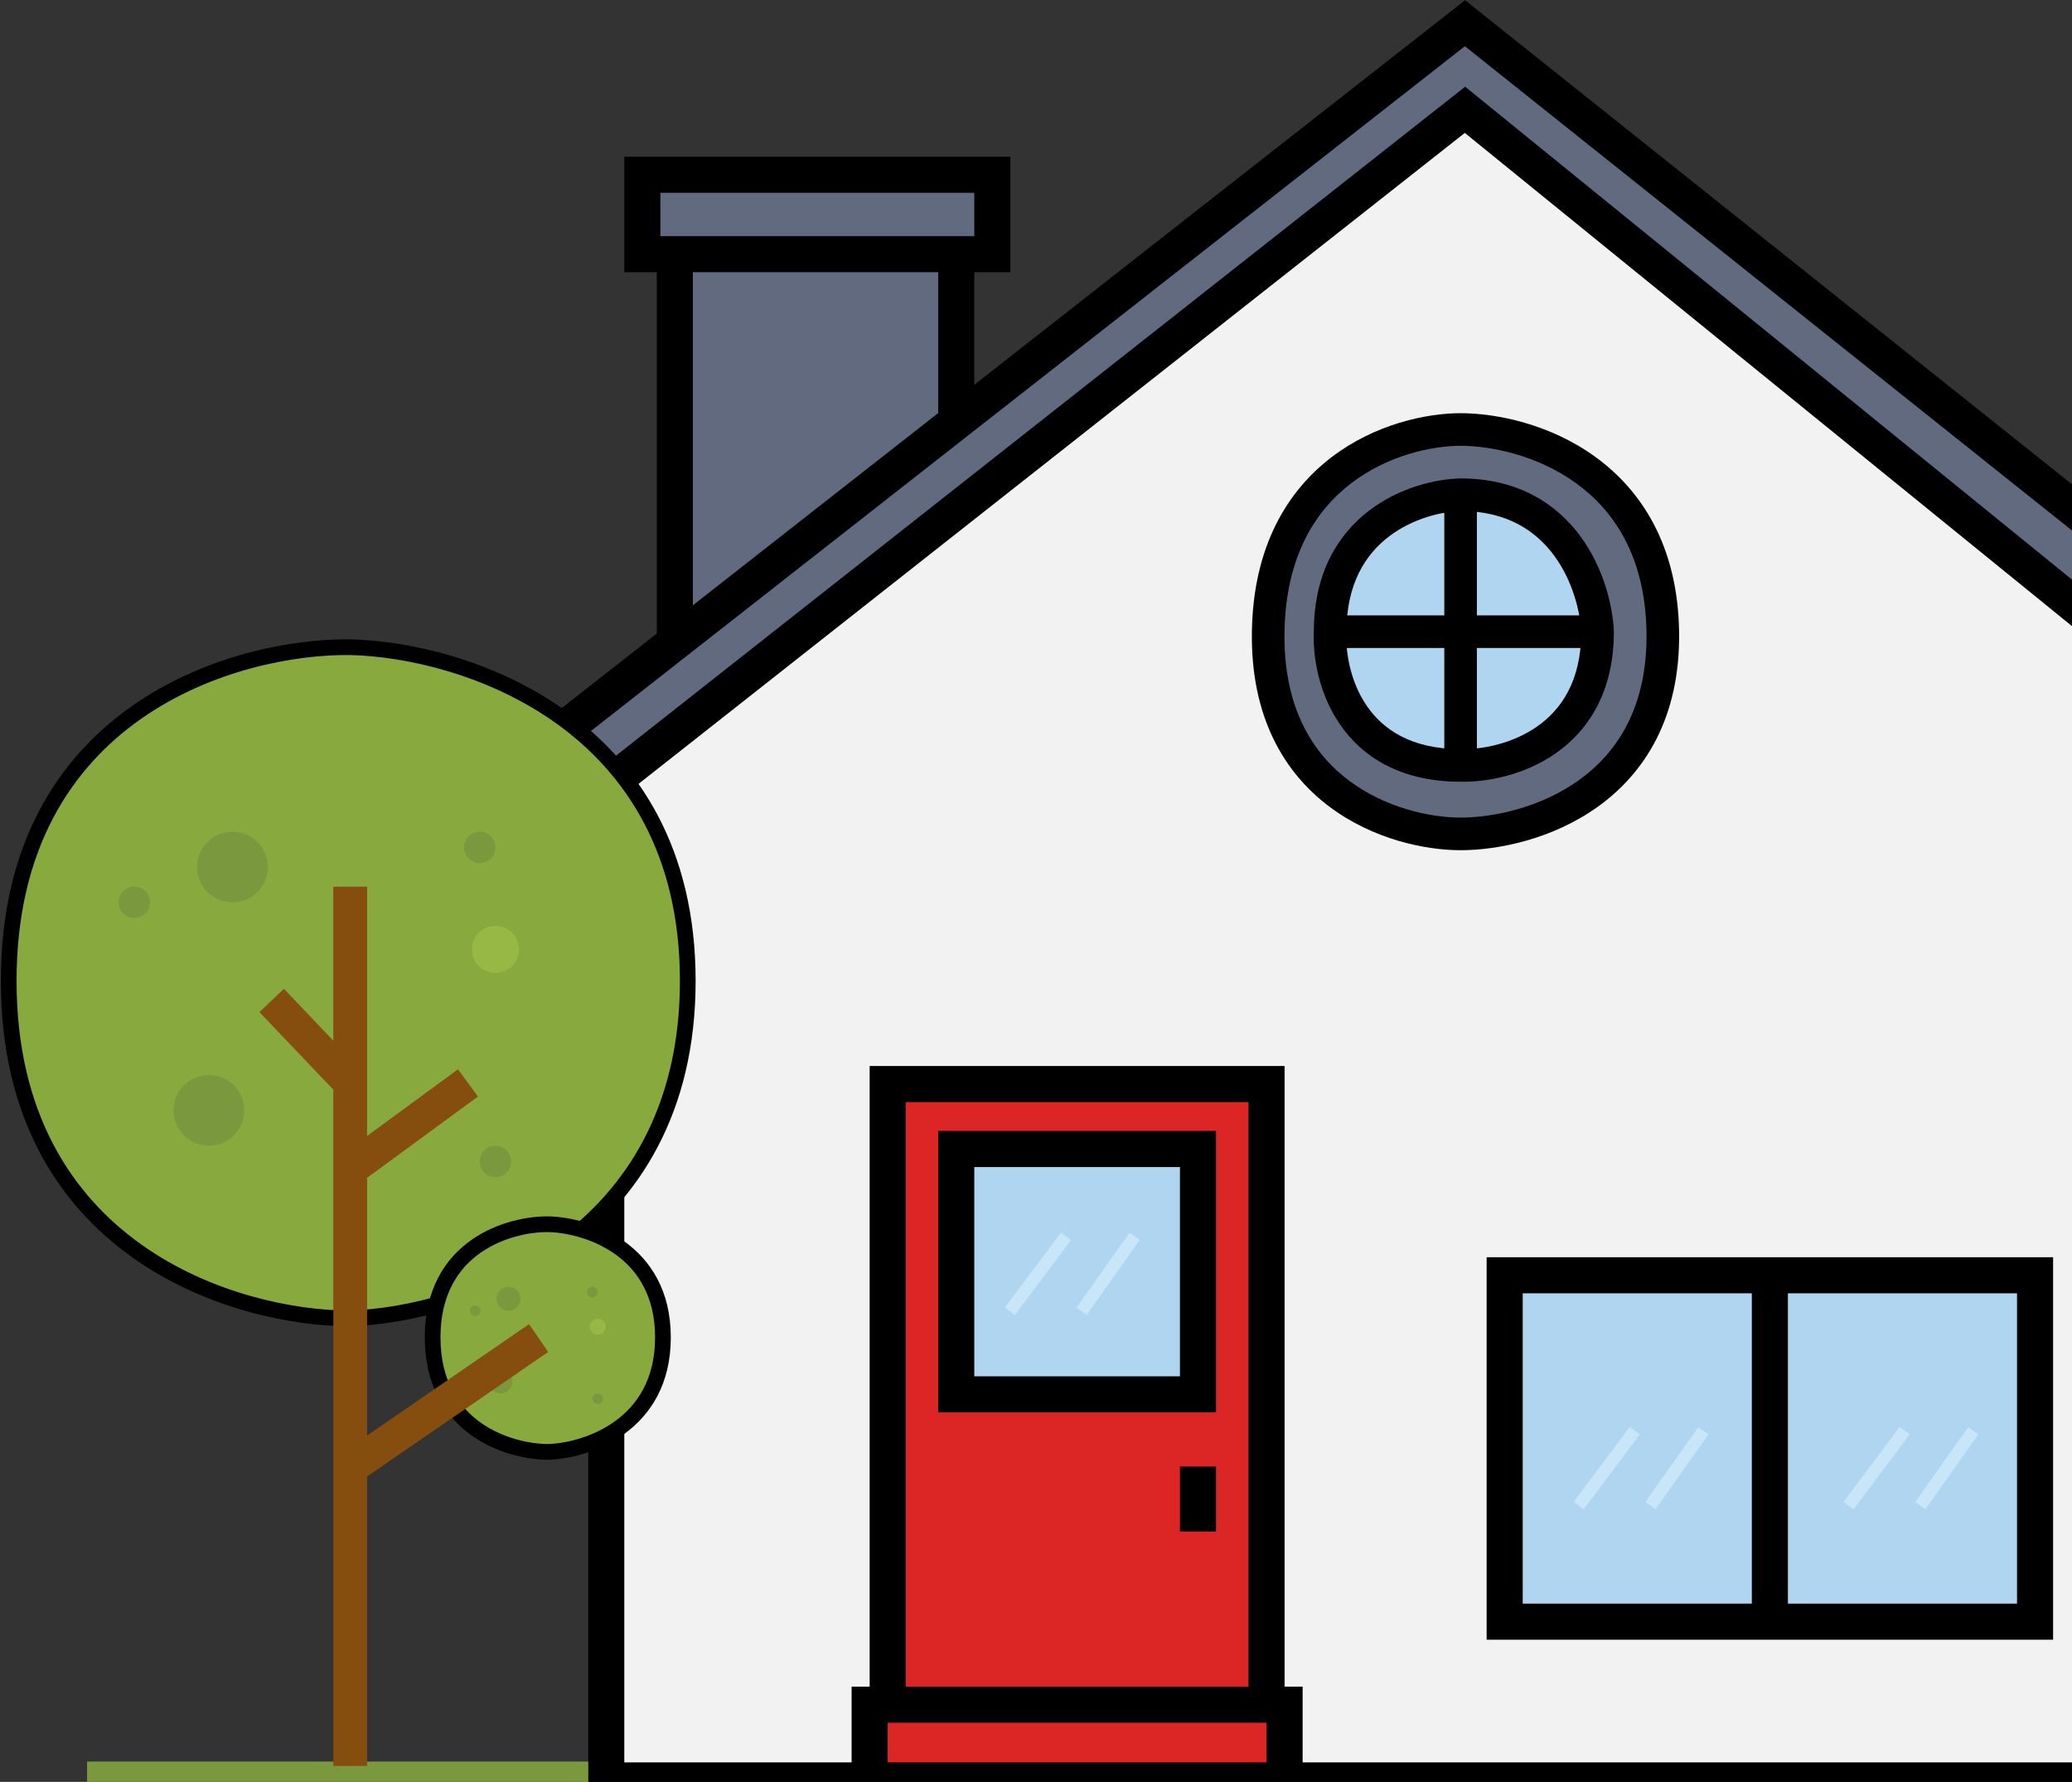 <svg width="714" height="614" viewBox="0 0 714 614" fill="none" xmlns="http://www.w3.org/2000/svg">
<rect x="0" y="0" width="714" height="614" fill="#333333" stroke="none"/>
<path fill-rule="evenodd" clip-rule="evenodd" d="M436.444 587.39V373.538H305.894V587.39H436.444ZM412.82 395.918H329.517V480.464H412.82V395.918Z" fill="#DC2626"/>
<path d="M299.678 587.39V613.5H442.66V587.39H436.444H305.894H299.678Z" fill="#DC2626"/>
<path fill-rule="evenodd" clip-rule="evenodd" d="M809.442 613.5V561.28V285.262L504.827 37.84L208.915 270.95V613.5H299.678V587.39H305.894V373.538H436.444V587.39H442.66V613.5H809.442ZM701.272 439.434V558.794H609.888H518.503V439.434H609.888H701.272Z" fill="#F2F2F2"/>
<path d="M232.538 87.573V221.339L329.517 145.356V87.573H232.538Z" fill="#626A80"/>
<path d="M1050.65 336.238C1061.01 335.824 1077.25 330.022 1059.35 310.128L818.145 257.909C695.786 160.313 627.185 105.595 504.827 8L329.517 145.356L232.538 221.339L143.018 291.478C139.289 300.596 137.299 317.091 159.182 310.128L208.915 270.95L504.827 37.84L809.442 285.262L913.881 307.334L942.477 313.378L996.562 324.808L1027.02 331.246L1050.65 336.238Z" fill="#626A80"/>
<path d="M221.348 87.573H232.538H329.517H341.951V60.22H221.348V87.573Z" fill="#626A80"/>
<path d="M978.534 613.5V588.633V561.28H942.477H913.881H809.442V613.5H978.534Z" fill="#F2F2F2"/>
<path d="M1029.51 613.5V588.633H978.534V613.5H1029.51Z" fill="#F2F2F2"/>
<path d="M913.881 307.334V561.28H942.477V404.621V371.051V313.378L913.881 307.334Z" fill="#854D0E"/>
<path d="M996.562 324.808L942.477 371.051V404.621L1027.02 331.246L996.562 324.808Z" fill="#854D0E"/>
<path d="M518.503 439.434V558.794H609.888V439.434H518.503Z" fill="#B0D5F1"/>
<path d="M701.272 558.794V439.434H609.888V558.794H701.272Z" fill="#B0D5F1"/>
<path d="M329.517 395.918H412.82V480.464H329.517V395.918Z" fill="#B0D5F1"/>
<path d="M1029.51 588.633H1035.73V582.417H1029.51V588.633ZM978.534 561.28H984.751V555.064H978.534V561.28ZM1050.65 336.238L1049.36 342.321L1050.12 342.481L1050.9 342.45L1050.65 336.238ZM1059.35 310.128L1063.97 305.97L1062.63 304.477L1060.67 304.052L1059.35 310.128ZM818.145 257.909L814.268 262.769L815.407 263.676L816.829 263.985L818.145 257.909ZM504.827 8L508.703 3.14L504.861 0.076L500.992 3.107L504.827 8ZM143.018 291.478L139.184 286.585L137.888 287.601L137.265 289.125L143.018 291.478ZM159.182 310.128L161.067 316.052L162.142 315.71L163.029 315.012L159.182 310.128ZM504.827 37.84L508.746 33.014L504.886 29.879L500.98 32.956L504.827 37.84ZM1027.02 331.246L1028.31 325.163L1028.31 325.163L1027.02 331.246ZM208.915 613.5H202.698V619.717H208.915V613.5ZM221.348 87.573H215.131V93.79H221.348V87.573ZM221.348 60.22V54.003H215.131V60.22H221.348ZM341.951 60.22H348.167V54.003H341.951V60.22ZM341.951 87.573V93.79H348.167V87.573H341.951ZM329.517 145.356L333.352 150.249L333.352 150.249L329.517 145.356ZM299.678 587.39V581.174H293.461V587.39H299.678ZM442.66 587.39H448.877V581.174H442.66V587.39ZM436.444 373.538H442.66V367.321H436.444V373.538ZM305.894 373.538V367.321H299.678V373.538H305.894ZM329.517 395.918V389.701H323.301V395.918H329.517ZM412.82 395.918H419.037V389.701H412.82V395.918ZM412.82 480.464V486.681H419.037V480.464H412.82ZM329.517 480.464H323.301V486.681H329.517V480.464ZM518.503 439.434V433.218H512.286V439.434H518.503ZM701.272 439.434H707.489V433.218H701.272V439.434ZM701.272 558.794V565.01H707.489V558.794H701.272ZM518.503 558.794H512.286V565.01H518.503V558.794ZM1029.51 619.717H1081.5V607.283H1029.51V619.717ZM1035.73 613.5V588.633H1023.29V613.5H1035.73ZM1029.51 582.417H978.534V594.85H1029.51V582.417ZM978.534 619.717H1029.51V607.283H978.534V619.717ZM972.317 588.633V613.5H984.751V588.633H972.317ZM809.442 619.717H978.534V607.283H809.442V619.717ZM803.225 561.28V613.5H815.658V561.28H803.225ZM1050.9 342.45C1053.94 342.328 1057.51 341.812 1060.89 340.67C1064.19 339.555 1067.9 337.639 1070.5 334.317C1073.32 330.706 1074.29 326.107 1073.03 321.042C1071.85 316.293 1068.77 311.304 1063.97 305.97L1054.73 314.287C1058.88 318.899 1060.48 322.095 1060.97 324.043C1061.37 325.673 1061 326.281 1060.7 326.659C1060.18 327.325 1059.01 328.182 1056.9 328.892C1054.88 329.576 1052.53 329.941 1050.4 330.027L1050.9 342.45ZM1060.67 304.052L819.46 251.833L816.829 263.985L1058.03 316.204L1060.67 304.052ZM822.021 253.049C760.842 204.251 713.102 166.173 665.362 128.094C617.622 90.016 569.882 51.938 508.703 3.14L500.95 12.86C562.129 61.658 609.869 99.736 657.609 137.814C705.349 175.893 753.089 213.971 814.268 262.769L822.021 253.049ZM137.265 289.125C136.175 291.788 135.186 295.041 134.733 298.382C134.292 301.629 134.275 305.552 135.73 309.159C137.326 313.117 140.543 316.25 145.389 317.464C149.826 318.576 155.096 317.952 161.067 316.052L157.297 304.204C152.326 305.786 149.639 305.711 148.411 305.404C147.592 305.199 147.436 304.943 147.261 304.508C146.944 303.722 146.756 302.247 147.053 300.054C147.338 297.955 147.997 295.728 148.772 293.832L137.265 289.125ZM500.907 42.665L805.522 290.087L813.361 280.436L508.746 33.014L500.907 42.665ZM815.658 561.28V285.262H803.225V561.28H815.658ZM808.156 291.344L912.596 313.416L915.166 301.252L810.727 279.18L808.156 291.344ZM913.881 555.064H809.442V567.497H913.881V555.064ZM907.664 307.334V561.28H920.098V307.334H907.664ZM912.596 313.416L941.192 319.46L943.763 307.295L915.166 301.252L912.596 313.416ZM978.534 555.064H942.477V567.497H978.534V555.064ZM942.477 555.064H913.881V567.497H942.477V555.064ZM936.261 313.378V371.051H948.694V313.378H936.261ZM941.192 319.46L995.277 330.89L997.848 318.726L943.763 307.295L941.192 319.46ZM946.517 375.776L1000.6 329.533L992.522 320.083L938.438 366.326L946.517 375.776ZM936.261 371.051V404.621H948.694V371.051H936.261ZM936.261 404.621V561.28H948.694V404.621H936.261ZM995.277 330.89L1025.74 337.328L1028.31 325.163L997.848 318.726L995.277 330.89ZM1025.74 337.328L1049.36 342.321L1051.93 330.156L1028.31 325.163L1025.74 337.328ZM946.552 409.316L1031.1 335.941L1022.95 326.551L938.403 399.926L946.552 409.316ZM163.029 315.012L212.762 275.834L205.068 266.067L155.335 305.245L163.029 315.012ZM212.762 275.834L508.674 42.723L500.98 32.956L205.068 266.067L212.762 275.834ZM215.131 613.5V270.95H202.698V613.5H215.131ZM228.704 216.446L139.184 286.585L146.853 296.372L236.372 226.233L228.704 216.446ZM238.755 221.339V87.573H226.321V221.339H238.755ZM232.538 81.356H221.348V93.79H232.538V81.356ZM227.565 87.573V60.22H215.131V87.573H227.565ZM221.348 66.436H341.951V54.003H221.348V66.436ZM335.734 60.22V87.573H348.167V60.22H335.734ZM341.951 81.356H329.517V93.79H341.951V81.356ZM329.517 81.356H232.538V93.79H329.517V81.356ZM500.992 3.107L325.683 140.462L333.352 150.249L508.661 12.893L500.992 3.107ZM325.683 140.462L228.704 216.446L236.372 226.233L333.352 150.249L325.683 140.462ZM323.301 87.573V145.356H335.734V87.573H323.301ZM208.915 619.717H299.678V607.283H208.915V619.717ZM305.894 613.5V587.39H293.461V613.5H305.894ZM299.678 619.717H442.66V607.283H299.678V619.717ZM442.66 619.717H809.442V607.283H442.66V619.717ZM436.444 587.39V613.5H448.877V587.39H436.444ZM436.444 593.607H442.66V581.174H436.444V593.607ZM442.66 587.39V373.538H430.227V587.39H442.66ZM436.444 367.321H305.894V379.755H436.444V367.321ZM299.678 593.607H305.894V581.174H299.678V593.607ZM305.894 593.607H436.444V581.174H305.894V593.607ZM299.678 373.538V587.39H312.111V373.538H299.678ZM329.517 402.135H412.82V389.701H329.517V402.135ZM406.604 395.918V480.464H419.037V395.918H406.604ZM412.82 474.247H329.517V486.681H412.82V474.247ZM335.734 480.464V395.918H323.301V480.464H335.734ZM406.604 505.331V527.711H419.037V505.331H406.604ZM695.055 439.434V558.794H707.489V439.434H695.055ZM524.72 558.794V439.434H512.286V558.794H524.72ZM518.503 445.651H609.888V433.218H518.503V445.651ZM609.888 445.651H701.272V433.218H609.888V445.651ZM701.272 552.577H609.888V565.01H701.272V552.577ZM609.888 552.577H518.503V565.01H609.888V552.577ZM603.671 439.434V558.794H616.104V439.434H603.671ZM972.317 561.28V588.633H984.751V561.28H972.317Z" fill="black"/>
<path fill-rule="evenodd" clip-rule="evenodd" d="M503.315 148C481.589 148 437.912 161.935 437.013 217.673C436.114 273.411 480.84 287.345 503.315 287.345C526.913 287.345 573.886 273.411 572.987 217.673C572.088 161.935 526.164 148 503.315 148ZM503.315 170.475C539.275 170.475 549.763 201.94 550.512 217.673C550.512 255.431 519.047 264.121 503.315 263.746C465.557 263.746 457.615 233.03 458.365 217.673C458.365 180.814 488.331 170.85 503.315 170.475Z" fill="#626A80"/>
<path d="M503.315 217.673V263.746C519.047 264.121 550.512 255.431 550.512 217.673H503.315Z" fill="#B0D5F1"/>
<path d="M550.512 217.673C549.763 201.94 539.275 170.475 503.315 170.475V217.673H550.512Z" fill="#B0D5F1"/>
<path d="M503.315 170.475C488.331 170.85 458.365 180.814 458.365 217.673H503.315V170.475Z" fill="#B0D5F1"/>
<path d="M458.365 217.673C457.615 233.03 465.557 263.746 503.315 263.746V217.673H458.365Z" fill="#B0D5F1"/>
<path d="M503.315 170.475V164.856H503.244L503.174 164.858L503.315 170.475ZM550.512 217.673H556.131V217.539L556.125 217.405L550.512 217.673ZM556.125 217.405C555.709 208.689 552.647 195.758 544.648 184.851C536.464 173.691 523.223 164.856 503.315 164.856V176.094C519.366 176.094 529.349 182.992 535.586 191.497C542.01 200.256 544.566 210.924 544.9 217.94L556.125 217.405ZM503.174 164.858C494.752 165.069 482.301 167.923 471.813 175.925C461.067 184.124 452.746 197.476 452.746 217.673H463.983C463.983 201.01 470.646 190.95 478.629 184.859C486.87 178.571 496.894 176.256 503.455 176.092L503.174 164.858ZM452.752 217.399C452.333 225.991 454.301 238.809 461.772 249.656C469.467 260.827 482.649 269.365 503.315 269.365V258.128C486.222 258.128 476.555 251.308 471.027 243.281C465.275 234.931 463.647 224.712 463.977 217.946L452.752 217.399ZM503.181 269.363C511.941 269.572 524.991 267.301 536.023 259.62C547.365 251.724 556.131 238.39 556.131 217.673H544.893C544.893 234.713 537.927 244.603 529.603 250.398C520.97 256.408 510.421 258.295 503.448 258.129L503.181 269.363ZM503.315 142.381C491.471 142.381 473.859 146.13 458.953 157.462C443.795 168.985 431.872 188.038 431.395 217.582L442.631 217.763C443.054 191.569 453.418 175.786 465.754 166.407C478.344 156.837 493.433 153.619 503.315 153.619V142.381ZM431.395 217.582C430.917 247.209 442.675 266.344 458.019 277.899C473.077 289.238 491.143 292.964 503.315 292.964V281.726C493.011 281.726 477.477 278.485 464.779 268.922C452.366 259.575 442.21 243.874 442.631 217.763L431.395 217.582ZM503.315 292.964C515.992 292.964 534.861 289.267 550.611 277.977C566.664 266.471 579.085 247.325 578.605 217.582L567.369 217.763C567.789 243.758 557.172 259.449 544.064 268.844C530.653 278.456 514.236 281.726 503.315 281.726V292.964ZM578.605 217.582C578.127 187.925 565.546 168.86 549.675 157.382C534.075 146.099 515.66 142.381 503.315 142.381V153.619C513.819 153.619 529.79 156.868 543.09 166.487C556.118 175.91 566.949 191.682 567.369 217.763L578.605 217.582ZM497.696 217.673V263.746H508.933V217.673H497.696ZM550.512 212.054H503.315V223.291H550.512V212.054ZM458.365 223.291H503.315V212.054H458.365V223.291ZM497.696 170.475V217.673H508.933V170.475H497.696Z" fill="black"/>
<path d="M544 518.8L563.35 493M568.725 518.8L587 493" stroke="#C9E6F9" stroke-width="4.3"/>
<path d="M637 518.8L656.35 493M661.725 518.8L680 493" stroke="#C9E6F9" stroke-width="4.3"/>
<path d="M348 451.8L367.35 426M372.725 451.8L391 426" stroke="#C9E6F9" stroke-width="4.3"/>
<path d="M202.701 610.5H30" stroke="#7A983D" stroke-width="7"/>
<path d="M120.678 454.304C81.452 454.304 3 431.039 3 337.979C3 244.919 81.452 222.556 120.678 223.007C159.453 223.908 237.003 248.165 237.003 337.979C237.003 427.793 159.453 452.952 120.678 454.304Z" fill="#87A93E"/>
<path d="M120.678 454.304V457.009H120.725L120.772 457.008L120.678 454.304ZM120.678 223.007L120.741 220.302L120.725 220.302L120.709 220.302L120.678 223.007ZM120.678 451.599C101.491 451.599 72.656 445.887 48.698 428.835C24.878 411.882 5.705 383.614 5.705 337.979H0.295C0.295 385.404 20.347 415.298 45.56 433.243C70.634 451.089 100.638 457.009 120.678 457.009V451.599ZM5.705 337.979C5.705 292.346 24.876 264.311 48.681 247.642C72.63 230.872 101.459 225.491 120.647 225.712L120.709 220.302C100.67 220.071 70.66 225.647 45.577 243.21C20.35 260.875 0.295 290.552 0.295 337.979H5.705ZM120.615 225.711C139.587 226.152 168.105 232.33 191.803 249.348C215.369 266.272 234.297 293.991 234.297 337.979H239.708C239.708 292.154 219.862 262.837 194.959 244.954C170.188 227.164 140.544 220.763 120.741 220.302L120.615 225.711ZM234.297 337.979C234.297 381.97 215.366 409.922 191.786 427.129C168.08 444.429 139.555 450.939 120.583 451.601L120.772 457.008C140.575 456.317 170.213 449.571 194.976 431.5C219.865 413.337 239.708 383.802 239.708 337.979H234.297Z" fill="black"/>
<circle cx="80.099" cy="298.753" r="12.174" fill="#7A983D"/>
<circle cx="165.314" cy="291.99" r="5.41" fill="#7A983D"/>
<circle cx="170.725" cy="400.199" r="5.41" fill="#7A983D"/>
<circle cx="46.284" cy="310.927" r="5.41" fill="#7A983D"/>
<circle cx="170.725" cy="327.158" r="8.116" fill="#97B844"/>
<circle cx="71.984" cy="382.615" r="12.174" fill="#7A983D"/>
<path d="M188.996 500.293C175.691 500.293 149.083 492.402 149.083 460.839C149.083 429.276 175.691 421.691 188.996 421.844C202.147 422.149 228.45 430.377 228.45 460.839C228.45 491.301 202.147 499.834 188.996 500.293Z" fill="#87A93E"/>
<path d="M188.996 500.293V502.998H189.043L189.09 502.997L188.996 500.293ZM188.996 421.844L189.058 419.139L189.043 419.139L189.027 419.138L188.996 421.844ZM188.996 497.588C182.77 497.588 173.376 495.72 165.619 490.198C158 484.776 151.788 475.726 151.788 460.839H146.377C146.377 477.516 153.469 488.192 162.481 494.606C171.354 500.921 181.917 502.998 188.996 502.998V497.588ZM151.788 460.839C151.788 445.954 157.998 436.988 165.602 431.664C173.35 426.238 182.738 424.477 188.964 424.549L189.027 419.138C181.949 419.057 171.38 421.012 162.498 427.232C153.472 433.552 146.377 444.16 146.377 460.839H151.788ZM188.933 424.548C195.093 424.691 204.394 426.713 212.076 432.23C219.628 437.653 225.744 446.526 225.744 460.839H231.155C231.155 444.689 224.12 434.218 215.232 427.835C206.476 421.547 196.05 419.302 189.058 419.139L188.933 424.548ZM225.744 460.839C225.744 475.154 219.625 484.111 212.06 489.632C204.368 495.245 195.061 497.375 188.901 497.589L189.09 502.997C196.082 502.753 206.501 500.386 215.249 494.003C224.123 487.526 231.155 476.986 231.155 460.839H225.744Z" fill="black"/>
<circle cx="175.232" cy="447.535" r="4.129" fill="#7A983D"/>
<circle cx="204.135" cy="445.241" r="1.835" fill="#7A983D"/>
<circle cx="205.97" cy="481.942" r="1.835" fill="#7A983D"/>
<circle cx="163.763" cy="451.664" r="1.835" fill="#7A983D"/>
<circle cx="205.97" cy="457.169" r="2.753" fill="#97B844"/>
<circle cx="172.48" cy="475.978" r="4.129" fill="#7A983D"/>
<path d="M120.678 608.502V505.704M120.678 305.516V373.147M120.678 402.905L161.256 373.147M120.678 402.905V373.147M120.678 402.905V454.304V505.704M120.678 373.147L93.625 344.742M120.678 505.704L185.603 461.067" stroke="#854D0E" stroke-width="11.633"/>
</svg>
